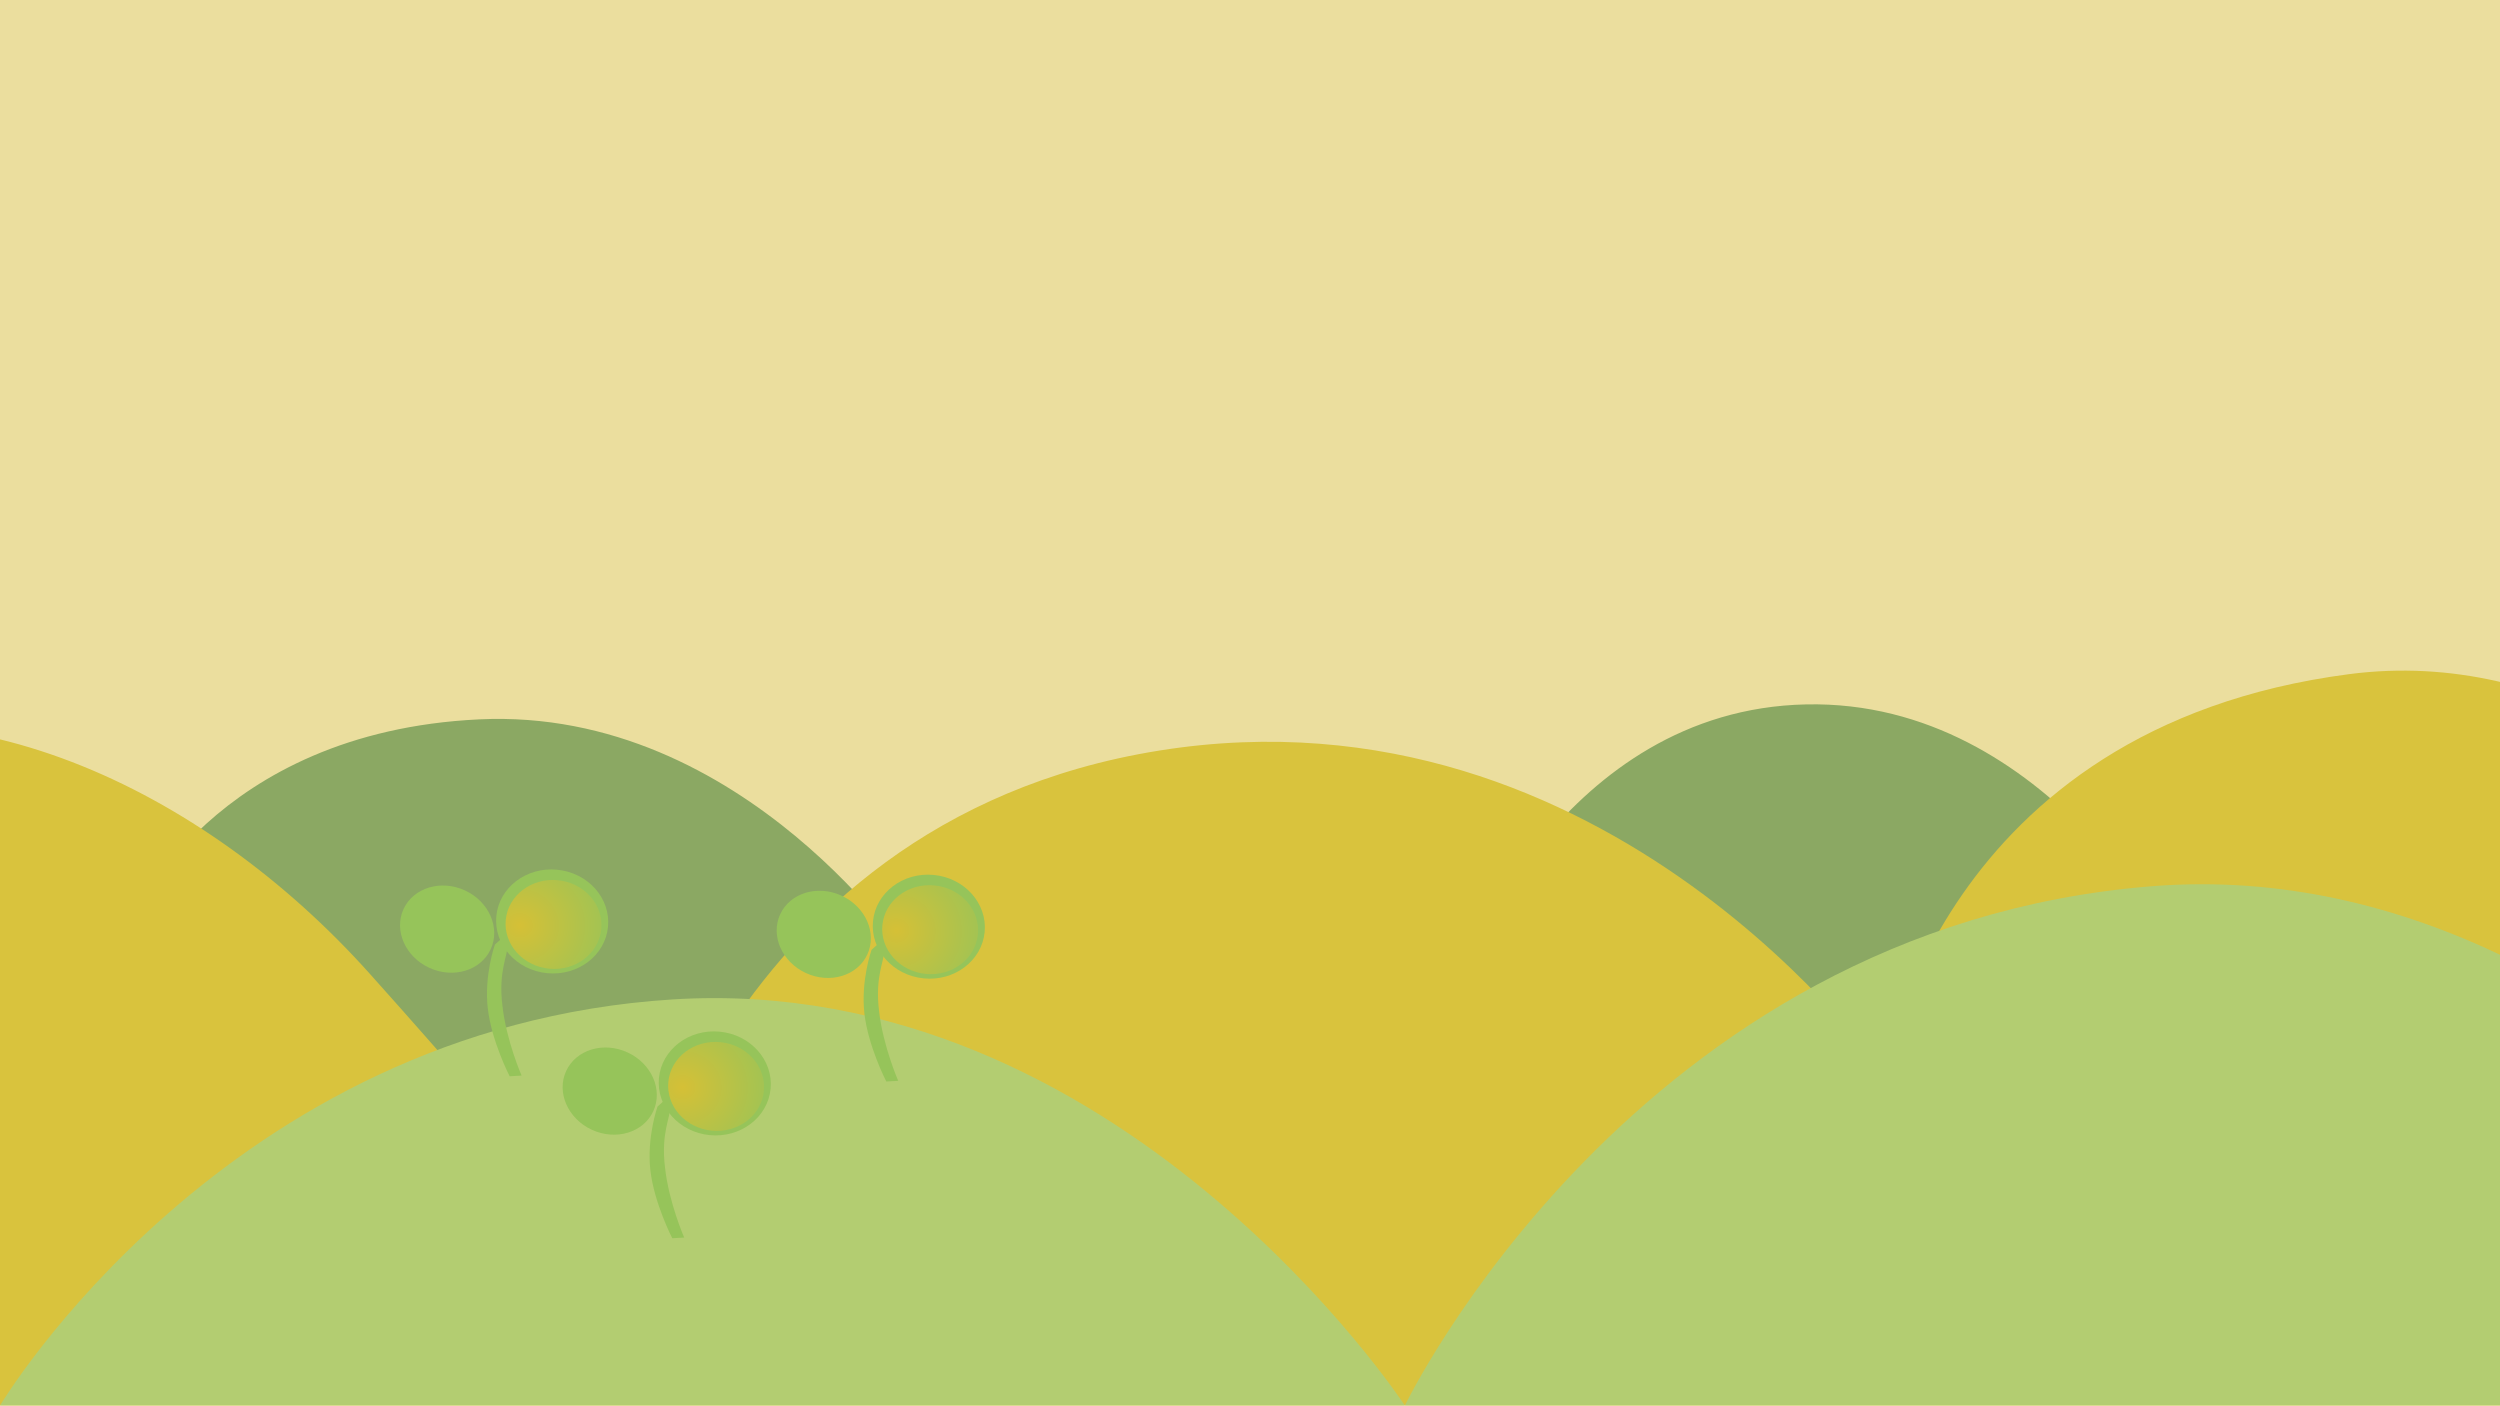 <svg xmlns="http://www.w3.org/2000/svg" xmlns:xlink="http://www.w3.org/1999/xlink" width="1366" height="768" viewBox="0 0 1366 768">
  <defs>
    <filter id="Path_93" x="-291.904" y="351.424" width="1972.511" height="608.431" filterUnits="userSpaceOnUse">
      <feOffset input="SourceAlpha"/>
      <feGaussianBlur stdDeviation="5" result="blur"/>
      <feFlood flood-opacity="0.161"/>
      <feComposite operator="in" in2="blur"/>
      <feComposite in="SourceGraphic"/>
    </filter>
    <filter id="Path_92" x="-53.54" y="468.153" width="1720.341" height="372.349" filterUnits="userSpaceOnUse">
      <feOffset input="SourceAlpha"/>
      <feGaussianBlur stdDeviation="5" result="blur-2"/>
      <feFlood flood-opacity="0.161"/>
      <feComposite operator="in" in2="blur-2"/>
      <feComposite in="SourceGraphic"/>
    </filter>
    <filter id="Path_31" x="226.67" y="495.792" width="99.903" height="113.757" filterUnits="userSpaceOnUse">
      <feOffset dx="-5" dy="5" input="SourceAlpha"/>
      <feGaussianBlur stdDeviation="5.5" result="blur-3"/>
      <feFlood flood-opacity="0.161"/>
      <feComposite operator="in" in2="blur-3"/>
      <feComposite in="SourceGraphic"/>
    </filter>
    <filter id="Ellipse_4" x="248.428" y="456.588" width="103.389" height="99.351" filterUnits="userSpaceOnUse">
      <feOffset dx="-6" dy="2" input="SourceAlpha"/>
      <feGaussianBlur stdDeviation="6" result="blur-4"/>
      <feFlood flood-opacity="0.161"/>
      <feComposite operator="in" in2="blur-4"/>
      <feComposite in="SourceGraphic"/>
    </filter>
    <radialGradient id="radial-gradient" cx="0.15" cy="0.545" r="1.093" gradientTransform="matrix(0.999, -0.053, 0.053, 0.999, -0.029, 0.009)" gradientUnits="objectBoundingBox">
      <stop offset="0" stop-color="#d5c036"/>
      <stop offset="1" stop-color="#96c45a"/>
    </radialGradient>
    <filter id="Ellipse_7" x="237.522" y="446.272" width="126.661" height="123.198" filterUnits="userSpaceOnUse">
      <feOffset dx="-3" dy="3" input="SourceAlpha"/>
      <feGaussianBlur stdDeviation="11.5" result="blur-5"/>
      <feFlood flood-opacity="0.161"/>
      <feComposite operator="in" in2="blur-5"/>
      <feComposite in="SourceGraphic"/>
    </filter>
    <filter id="Ellipse_6" x="190.889" y="459.694" width="103.349" height="100.497" filterUnits="userSpaceOnUse">
      <feOffset dx="-10" dy="7" input="SourceAlpha"/>
      <feGaussianBlur stdDeviation="6" result="blur-6"/>
      <feFlood flood-opacity="0.161"/>
      <feComposite operator="in" in2="blur-6"/>
      <feComposite in="SourceGraphic"/>
    </filter>
    <filter id="Path_31-2" x="315.324" y="584.897" width="99.903" height="113.757" filterUnits="userSpaceOnUse">
      <feOffset dx="-5" dy="5" input="SourceAlpha"/>
      <feGaussianBlur stdDeviation="5.5" result="blur-7"/>
      <feFlood flood-opacity="0.161"/>
      <feComposite operator="in" in2="blur-7"/>
      <feComposite in="SourceGraphic"/>
    </filter>
    <filter id="Ellipse_4-2" x="337.082" y="545.693" width="103.389" height="99.351" filterUnits="userSpaceOnUse">
      <feOffset dx="-6" dy="2" input="SourceAlpha"/>
      <feGaussianBlur stdDeviation="6" result="blur-8"/>
      <feFlood flood-opacity="0.161"/>
      <feComposite operator="in" in2="blur-8"/>
      <feComposite in="SourceGraphic"/>
    </filter>
    <filter id="Ellipse_7-2" x="326.176" y="535.378" width="126.661" height="123.198" filterUnits="userSpaceOnUse">
      <feOffset dx="-3" dy="3" input="SourceAlpha"/>
      <feGaussianBlur stdDeviation="11.5" result="blur-9"/>
      <feFlood flood-opacity="0.161"/>
      <feComposite operator="in" in2="blur-9"/>
      <feComposite in="SourceGraphic"/>
    </filter>
    <filter id="Ellipse_6-2" x="279.542" y="548.8" width="103.349" height="100.497" filterUnits="userSpaceOnUse">
      <feOffset dx="-10" dy="7" input="SourceAlpha"/>
      <feGaussianBlur stdDeviation="6" result="blur-10"/>
      <feFlood flood-opacity="0.161"/>
      <feComposite operator="in" in2="blur-10"/>
      <feComposite in="SourceGraphic"/>
    </filter>
    <filter id="Path_31-3" x="432.928" y="499.596" width="99.903" height="113.757" filterUnits="userSpaceOnUse">
      <feOffset dx="-5" dy="5" input="SourceAlpha"/>
      <feGaussianBlur stdDeviation="5.5" result="blur-11"/>
      <feFlood flood-opacity="0.161"/>
      <feComposite operator="in" in2="blur-11"/>
      <feComposite in="SourceGraphic"/>
    </filter>
    <filter id="Ellipse_4-3" x="454.687" y="460.392" width="103.389" height="99.351" filterUnits="userSpaceOnUse">
      <feOffset dx="-6" dy="2" input="SourceAlpha"/>
      <feGaussianBlur stdDeviation="6" result="blur-12"/>
      <feFlood flood-opacity="0.161"/>
      <feComposite operator="in" in2="blur-12"/>
      <feComposite in="SourceGraphic"/>
    </filter>
    <filter id="Ellipse_7-3" x="443.78" y="450.076" width="126.661" height="123.198" filterUnits="userSpaceOnUse">
      <feOffset dx="-3" dy="3" input="SourceAlpha"/>
      <feGaussianBlur stdDeviation="11.5" result="blur-13"/>
      <feFlood flood-opacity="0.161"/>
      <feComposite operator="in" in2="blur-13"/>
      <feComposite in="SourceGraphic"/>
    </filter>
    <filter id="Ellipse_6-3" x="397.147" y="463.498" width="103.349" height="100.497" filterUnits="userSpaceOnUse">
      <feOffset dx="-10" dy="7" input="SourceAlpha"/>
      <feGaussianBlur stdDeviation="6" result="blur-14"/>
      <feFlood flood-opacity="0.161"/>
      <feComposite operator="in" in2="blur-14"/>
      <feComposite in="SourceGraphic"/>
    </filter>
    <clipPath id="clip-_0登入頁_4">
      <rect width="1366" height="768"/>
    </clipPath>
  </defs>
  <g id="_0登入頁_4" data-name="0登入頁 – 4" clip-path="url(#clip-_0登入頁_4)">
    <rect width="1366" height="768" fill="#ebde9e"/>
    <path id="Path_94" data-name="Path 94" d="M3974.579-11362.164s44.118-101.857,189.226-108.774,236.7,132.672,236.7,132.672l300.708,5.733s54.184-143.762,187.634-146.583,205.417,140.85,205.417,140.85l14.708,56.228-600.229,122.294-483.556,26.708Z" transform="translate(-3902 11864)" fill="#8ba863"/>
    <g transform="matrix(1, 0, 0, 1, 0, 0)" filter="url(#Path_93)">
      <path id="Path_93-2" data-name="Path 93" d="M3757.509-11453.9c119.694-43.857,255.186,19.989,346.364,121.764s138.882,162.639,138.882,162.639,46.7-245.044,292.7-284.4,396.23,176.585,396.23,176.585,29.229-189.113,254-218.352,381.925,286.9,381.925,286.9l-31.065,129.744L4579-10919.146l-953.9-237.561S3637.814-11410.042,3757.509-11453.9Z" transform="translate(-3902 11864)" fill="#d9c33d"/>
    </g>
    <g transform="matrix(1, 0, 0, 1, 0, 0)" filter="url(#Path_92)">
      <path id="Path_92-2" data-name="Path 92" d="M3253-11089s122.839-206.444,367.429-221.906S4020.623-11089,4020.623-11089s125.535-261.264,408.078-283.756,476.1,310.333,476.1,310.333L3790.09-11031.5H3214.46Z" transform="translate(-3253 11857)" fill="#b3cd71"/>
    </g>
    <g id="草" transform="matrix(0.999, -0.035, 0.035, 0.999, -24.475, 16.916)">
      <g id="盆栽" transform="translate(-656.896 419.637) rotate(-16)">
        <g id="Group_668" data-name="Group 668" transform="translate(797.863 265.081)">
          <g id="Group_41" data-name="Group 41" transform="translate(81.071) rotate(42)">
            <g transform="matrix(0.91, -0.41, 0.41, 0.91, -408.61, -299.41)" filter="url(#Path_31)">
              <path id="Path_31-4" data-name="Path 31" d="M0,6.823s1.306,17.729,10.412,33.42S36.424,69.587,36.424,69.587l5.829-2.97S26.861,52.456,17.241,35.809C7.362,19.271,8.9,8.912,6.5,4.706,3.149-1.183,3.014.123,3.014.123Z" transform="translate(276.47 507.29) rotate(24)" fill="#96c45a"/>
            </g>
            <g transform="matrix(0.91, -0.41, 0.41, 0.91, -408.61, -299.41)" filter="url(#Ellipse_4)">
              <ellipse id="Ellipse_4-4" data-name="Ellipse 4" cx="30.874" cy="28.605" rx="30.874" ry="28.605" transform="matrix(0.99, 0.1, -0.1, 0.99, 278.41, 472.59)" fill="#96c45a"/>
            </g>
            <g transform="matrix(0.91, -0.41, 0.41, 0.91, -408.61, -299.41)" filter="url(#Ellipse_7)">
              <ellipse id="Ellipse_7-4" data-name="Ellipse 7" cx="26.417" cy="24.472" rx="26.417" ry="24.472" transform="matrix(0.99, 0.1, -0.1, 0.99, 280.14, 477.77)" fill="url(#radial-gradient)"/>
            </g>
            <g transform="matrix(0.91, -0.41, 0.41, 0.91, -408.61, -299.41)" filter="url(#Ellipse_6)">
              <ellipse id="Ellipse_6-4" data-name="Ellipse 6" cx="26.277" cy="23.33" rx="26.277" ry="23.33" transform="translate(238.61 470.69) rotate(25)" fill="#96c45a"/>
            </g>
          </g>
        </g>
      </g>
      <g id="盆栽-2" data-name="盆栽" transform="translate(-571.406 511.782) rotate(-16)">
        <g id="Group_668-2" data-name="Group 668" transform="translate(797.863 265.081)">
          <g id="Group_41-2" data-name="Group 41" transform="translate(81.071) rotate(42)">
            <g transform="matrix(0.91, -0.41, 0.41, 0.91, -525.85, -344.75)" filter="url(#Path_31-2)">
              <path id="Path_31-5" data-name="Path 31" d="M0,6.823s1.306,17.729,10.412,33.42S36.424,69.587,36.424,69.587l5.829-2.97S26.861,52.456,17.241,35.809C7.362,19.271,8.9,8.912,6.5,4.706,3.149-1.183,3.014.123,3.014.123Z" transform="translate(365.13 596.4) rotate(24)" fill="#96c45a"/>
            </g>
            <g transform="matrix(0.91, -0.41, 0.41, 0.91, -525.85, -344.75)" filter="url(#Ellipse_4-2)">
              <ellipse id="Ellipse_4-5" data-name="Ellipse 4" cx="30.874" cy="28.605" rx="30.874" ry="28.605" transform="matrix(0.99, 0.1, -0.1, 0.99, 367.06, 561.69)" fill="#96c45a"/>
            </g>
            <g transform="matrix(0.91, -0.41, 0.41, 0.91, -525.85, -344.75)" filter="url(#Ellipse_7-2)">
              <ellipse id="Ellipse_7-5" data-name="Ellipse 7" cx="26.417" cy="24.472" rx="26.417" ry="24.472" transform="matrix(0.99, 0.1, -0.1, 0.99, 368.79, 566.88)" fill="url(#radial-gradient)"/>
            </g>
            <g transform="matrix(0.91, -0.41, 0.41, 0.91, -525.85, -344.75)" filter="url(#Ellipse_6-2)">
              <ellipse id="Ellipse_6-5" data-name="Ellipse 6" cx="26.277" cy="23.33" rx="26.277" ry="23.33" transform="translate(327.26 559.8) rotate(25)" fill="#96c45a"/>
            </g>
          </g>
        </g>
      </g>
      <g id="盆栽-3" data-name="盆栽" transform="translate(-450.896 430.637) rotate(-16)">
        <g id="Group_668-3" data-name="Group 668" transform="translate(797.863 265.081)">
          <g id="Group_41-3" data-name="Group 41" transform="translate(81.071) rotate(42)">
            <g transform="matrix(0.91, -0.41, 0.41, 0.91, -598.59, -218.99)" filter="url(#Path_31-3)">
              <path id="Path_31-6" data-name="Path 31" d="M0,6.823s1.306,17.729,10.412,33.42S36.424,69.587,36.424,69.587l5.829-2.97S26.861,52.456,17.241,35.809C7.362,19.271,8.9,8.912,6.5,4.706,3.149-1.183,3.014.123,3.014.123Z" transform="translate(482.73 511.1) rotate(24)" fill="#96c45a"/>
            </g>
            <g transform="matrix(0.91, -0.41, 0.41, 0.91, -598.59, -218.99)" filter="url(#Ellipse_4-3)">
              <ellipse id="Ellipse_4-6" data-name="Ellipse 4" cx="30.874" cy="28.605" rx="30.874" ry="28.605" transform="matrix(0.99, 0.1, -0.1, 0.99, 484.67, 476.39)" fill="#96c45a"/>
            </g>
            <g transform="matrix(0.91, -0.41, 0.41, 0.91, -598.59, -218.99)" filter="url(#Ellipse_7-3)">
              <ellipse id="Ellipse_7-6" data-name="Ellipse 7" cx="26.417" cy="24.472" rx="26.417" ry="24.472" transform="matrix(0.99, 0.1, -0.1, 0.99, 486.4, 481.58)" fill="url(#radial-gradient)"/>
            </g>
            <g transform="matrix(0.91, -0.41, 0.41, 0.91, -598.59, -218.99)" filter="url(#Ellipse_6-3)">
              <ellipse id="Ellipse_6-6" data-name="Ellipse 6" cx="26.277" cy="23.33" rx="26.277" ry="23.33" transform="translate(444.87 474.5) rotate(25)" fill="#96c45a"/>
            </g>
          </g>
        </g>
      </g>
    </g>
  </g>
</svg>
